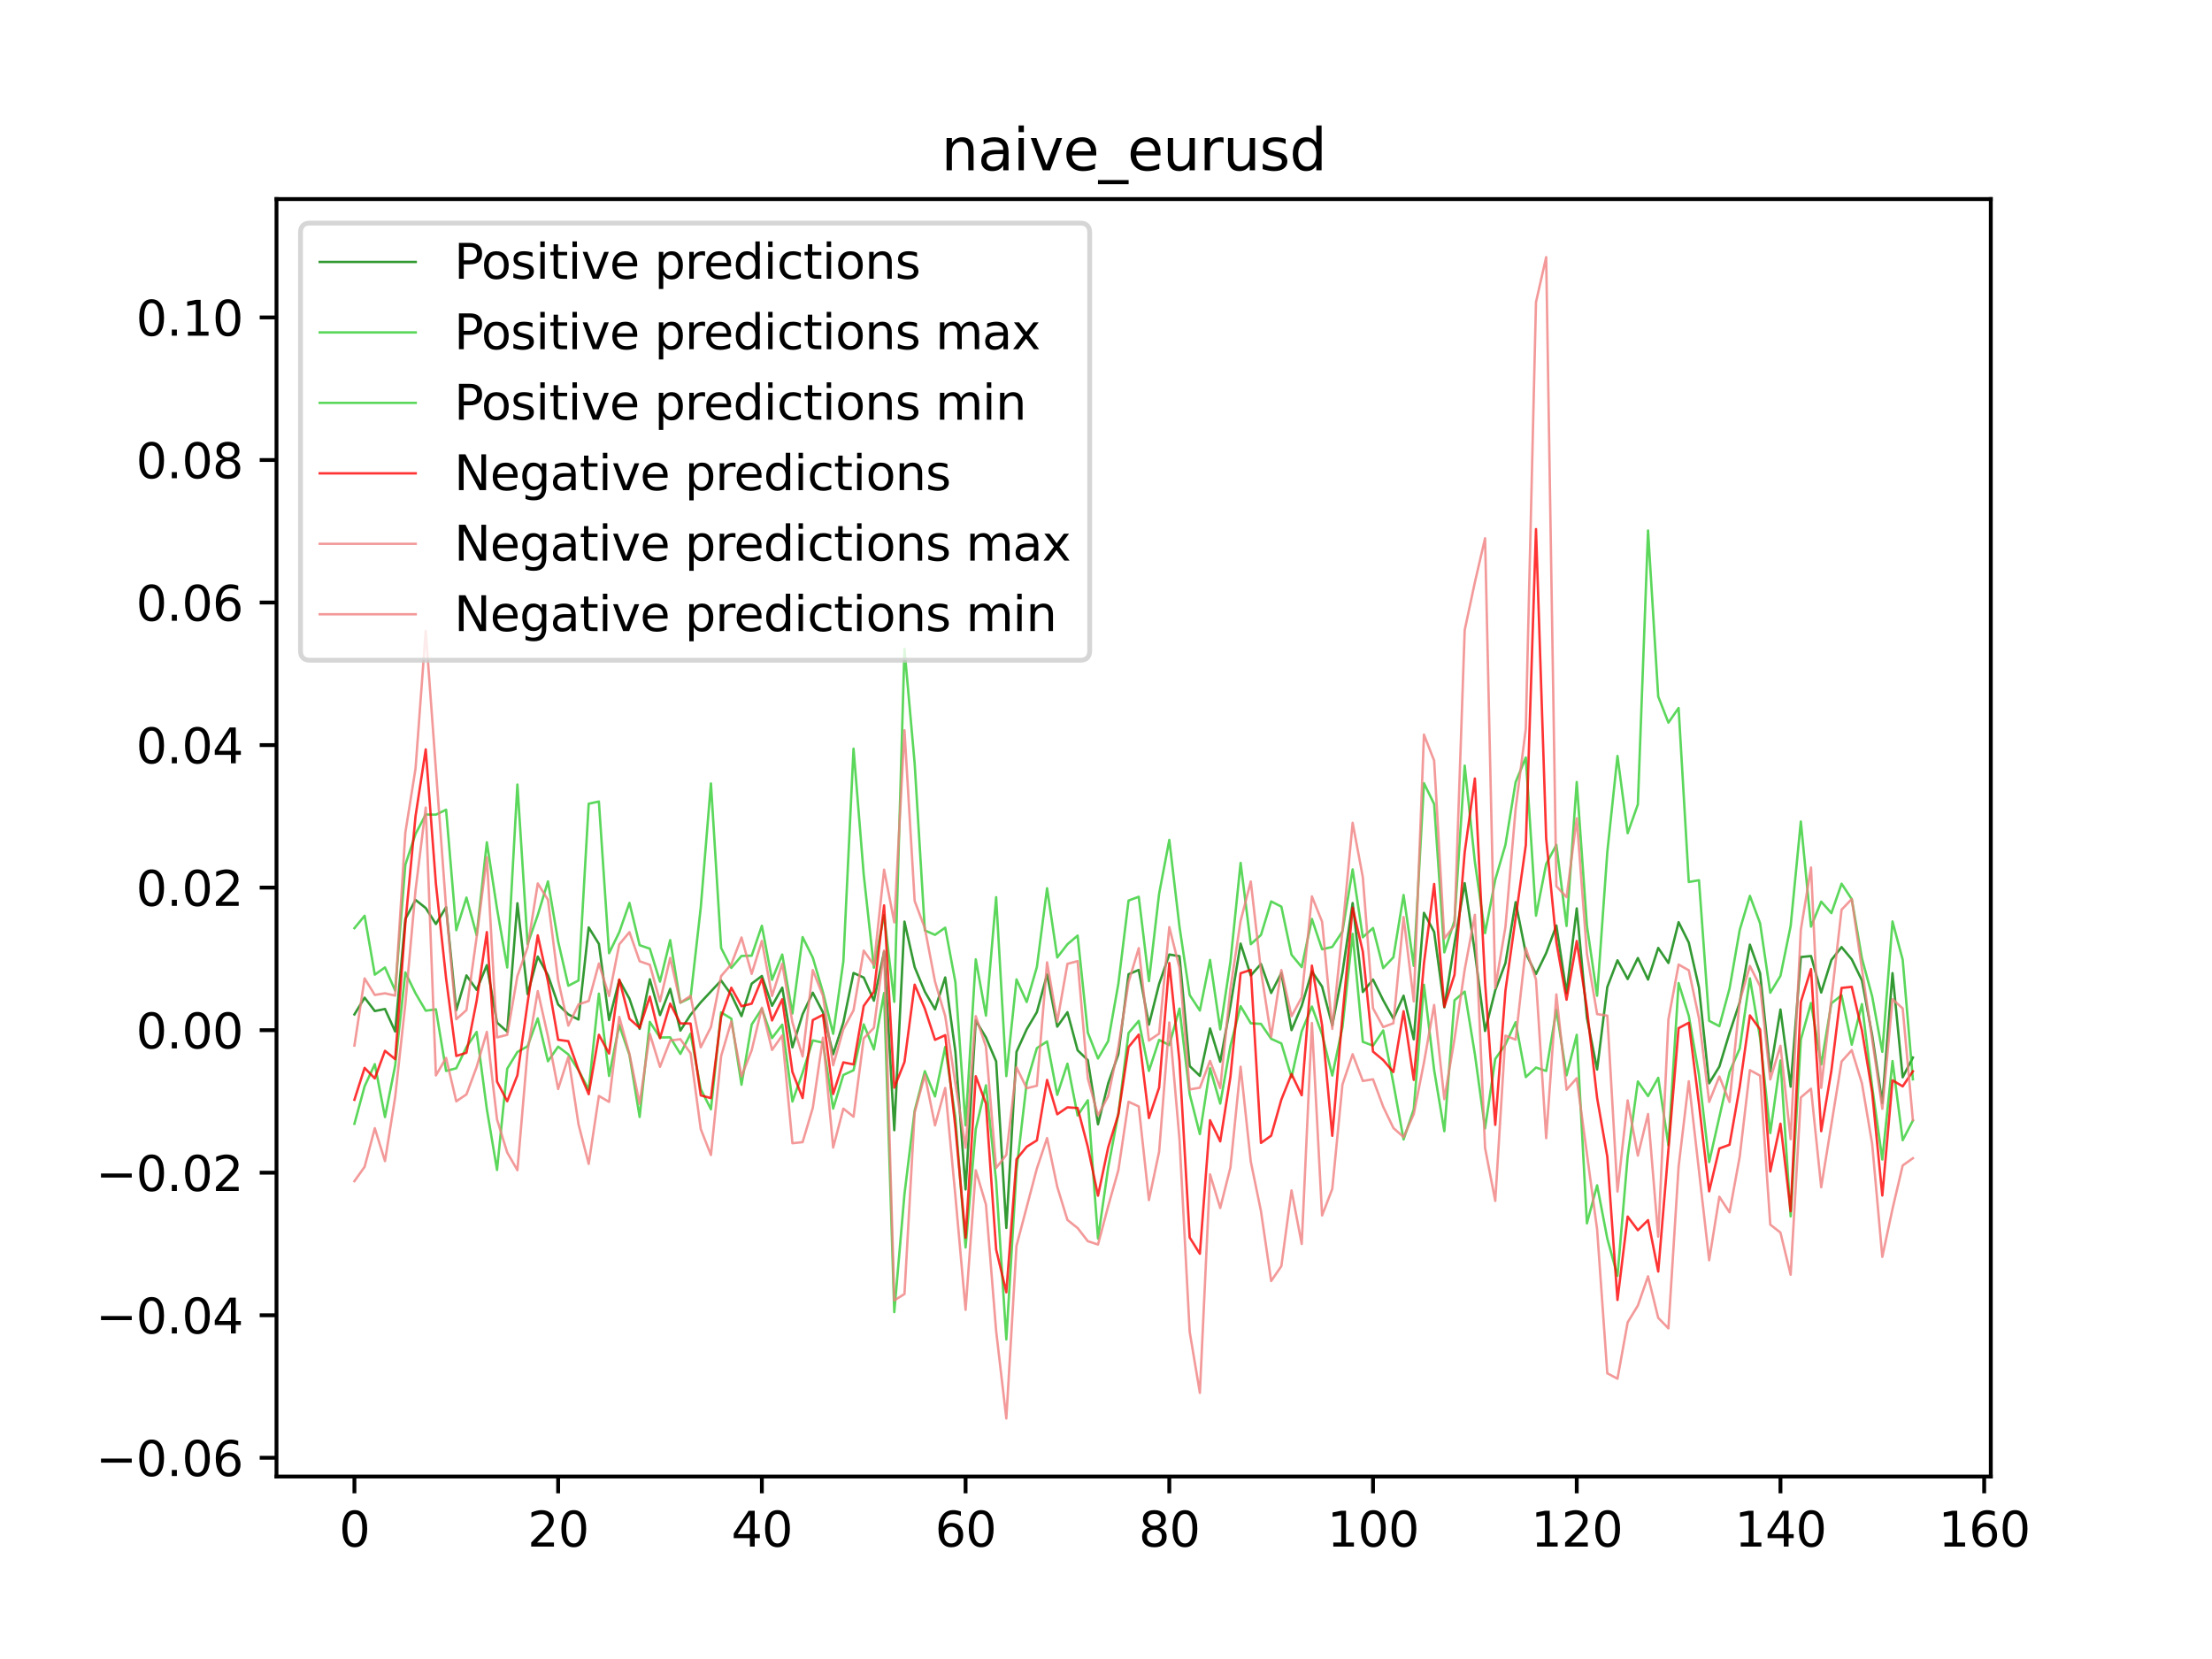 <?xml version="1.0" encoding="utf-8" standalone="no"?>
<!DOCTYPE svg PUBLIC "-//W3C//DTD SVG 1.1//EN"
  "http://www.w3.org/Graphics/SVG/1.1/DTD/svg11.dtd">
<svg xmlns:xlink="http://www.w3.org/1999/xlink" width="460.8pt" height="345.6pt" viewBox="0 0 460.8 345.6" xmlns="http://www.w3.org/2000/svg" version="1.1">
 <defs>
  <style type="text/css">*{stroke-linejoin: round; stroke-linecap: butt}</style>
 </defs>
 <g id="figure_1">
  <g id="patch_1">
   <path d="M 0 345.6 
L 460.8 345.6 
L 460.8 0 
L 0 0 
z
" style="fill: #ffffff"/>
  </g>
  <g id="axes_1">
   <g id="patch_2">
    <path d="M 57.6 307.584 
L 414.72 307.584 
L 414.72 41.472 
L 57.6 41.472 
z
" style="fill: #ffffff"/>
   </g>
   <g id="matplotlib.axis_1">
    <g id="xtick_1">
     <g id="line2d_1">
      <defs>
       <path id="ma8e40055c5" d="M 0 0 
L 0 3.5 
" style="stroke: #000000; stroke-width: 0.8"/>
      </defs>
      <g>
       <use xlink:href="#ma8e40055c5" x="73.833" y="307.584" style="stroke: #000000; stroke-width: 0.8"/>
      </g>
     </g>
     <g id="text_1">
      <!-- 0 -->
      <g transform="translate(70.651 322.182) scale(0.1 -0.1)">
       <defs>
        <path id="DejaVuSans-30" d="M 2034 4250 
Q 1547 4250 1301 3770 
Q 1056 3291 1056 2328 
Q 1056 1369 1301 889 
Q 1547 409 2034 409 
Q 2525 409 2770 889 
Q 3016 1369 3016 2328 
Q 3016 3291 2770 3770 
Q 2525 4250 2034 4250 
z
M 2034 4750 
Q 2819 4750 3233 4129 
Q 3647 3509 3647 2328 
Q 3647 1150 3233 529 
Q 2819 -91 2034 -91 
Q 1250 -91 836 529 
Q 422 1150 422 2328 
Q 422 3509 836 4129 
Q 1250 4750 2034 4750 
z
" transform="scale(0.016)"/>
       </defs>
       <use xlink:href="#DejaVuSans-30"/>
      </g>
     </g>
    </g>
    <g id="xtick_2">
     <g id="line2d_2">
      <g>
       <use xlink:href="#ma8e40055c5" x="116.271" y="307.584" style="stroke: #000000; stroke-width: 0.8"/>
      </g>
     </g>
     <g id="text_2">
      <!-- 20 -->
      <g transform="translate(109.909 322.182) scale(0.1 -0.1)">
       <defs>
        <path id="DejaVuSans-32" d="M 1228 531 
L 3431 531 
L 3431 0 
L 469 0 
L 469 531 
Q 828 903 1448 1529 
Q 2069 2156 2228 2338 
Q 2531 2678 2651 2914 
Q 2772 3150 2772 3378 
Q 2772 3750 2511 3984 
Q 2250 4219 1831 4219 
Q 1534 4219 1204 4116 
Q 875 4013 500 3803 
L 500 4441 
Q 881 4594 1212 4672 
Q 1544 4750 1819 4750 
Q 2544 4750 2975 4387 
Q 3406 4025 3406 3419 
Q 3406 3131 3298 2873 
Q 3191 2616 2906 2266 
Q 2828 2175 2409 1742 
Q 1991 1309 1228 531 
z
" transform="scale(0.016)"/>
       </defs>
       <use xlink:href="#DejaVuSans-32"/>
       <use xlink:href="#DejaVuSans-30" x="63.623"/>
      </g>
     </g>
    </g>
    <g id="xtick_3">
     <g id="line2d_3">
      <g>
       <use xlink:href="#ma8e40055c5" x="158.71" y="307.584" style="stroke: #000000; stroke-width: 0.8"/>
      </g>
     </g>
     <g id="text_3">
      <!-- 40 -->
      <g transform="translate(152.347 322.182) scale(0.1 -0.1)">
       <defs>
        <path id="DejaVuSans-34" d="M 2419 4116 
L 825 1625 
L 2419 1625 
L 2419 4116 
z
M 2253 4666 
L 3047 4666 
L 3047 1625 
L 3713 1625 
L 3713 1100 
L 3047 1100 
L 3047 0 
L 2419 0 
L 2419 1100 
L 313 1100 
L 313 1709 
L 2253 4666 
z
" transform="scale(0.016)"/>
       </defs>
       <use xlink:href="#DejaVuSans-34"/>
       <use xlink:href="#DejaVuSans-30" x="63.623"/>
      </g>
     </g>
    </g>
    <g id="xtick_4">
     <g id="line2d_4">
      <g>
       <use xlink:href="#ma8e40055c5" x="201.148" y="307.584" style="stroke: #000000; stroke-width: 0.8"/>
      </g>
     </g>
     <g id="text_4">
      <!-- 60 -->
      <g transform="translate(194.786 322.182) scale(0.1 -0.1)">
       <defs>
        <path id="DejaVuSans-36" d="M 2113 2584 
Q 1688 2584 1439 2293 
Q 1191 2003 1191 1497 
Q 1191 994 1439 701 
Q 1688 409 2113 409 
Q 2538 409 2786 701 
Q 3034 994 3034 1497 
Q 3034 2003 2786 2293 
Q 2538 2584 2113 2584 
z
M 3366 4563 
L 3366 3988 
Q 3128 4100 2886 4159 
Q 2644 4219 2406 4219 
Q 1781 4219 1451 3797 
Q 1122 3375 1075 2522 
Q 1259 2794 1537 2939 
Q 1816 3084 2150 3084 
Q 2853 3084 3261 2657 
Q 3669 2231 3669 1497 
Q 3669 778 3244 343 
Q 2819 -91 2113 -91 
Q 1303 -91 875 529 
Q 447 1150 447 2328 
Q 447 3434 972 4092 
Q 1497 4750 2381 4750 
Q 2619 4750 2861 4703 
Q 3103 4656 3366 4563 
z
" transform="scale(0.016)"/>
       </defs>
       <use xlink:href="#DejaVuSans-36"/>
       <use xlink:href="#DejaVuSans-30" x="63.623"/>
      </g>
     </g>
    </g>
    <g id="xtick_5">
     <g id="line2d_5">
      <g>
       <use xlink:href="#ma8e40055c5" x="243.587" y="307.584" style="stroke: #000000; stroke-width: 0.8"/>
      </g>
     </g>
     <g id="text_5">
      <!-- 80 -->
      <g transform="translate(237.224 322.182) scale(0.1 -0.1)">
       <defs>
        <path id="DejaVuSans-38" d="M 2034 2216 
Q 1584 2216 1326 1975 
Q 1069 1734 1069 1313 
Q 1069 891 1326 650 
Q 1584 409 2034 409 
Q 2484 409 2743 651 
Q 3003 894 3003 1313 
Q 3003 1734 2745 1975 
Q 2488 2216 2034 2216 
z
M 1403 2484 
Q 997 2584 770 2862 
Q 544 3141 544 3541 
Q 544 4100 942 4425 
Q 1341 4750 2034 4750 
Q 2731 4750 3128 4425 
Q 3525 4100 3525 3541 
Q 3525 3141 3298 2862 
Q 3072 2584 2669 2484 
Q 3125 2378 3379 2068 
Q 3634 1759 3634 1313 
Q 3634 634 3220 271 
Q 2806 -91 2034 -91 
Q 1263 -91 848 271 
Q 434 634 434 1313 
Q 434 1759 690 2068 
Q 947 2378 1403 2484 
z
M 1172 3481 
Q 1172 3119 1398 2916 
Q 1625 2713 2034 2713 
Q 2441 2713 2670 2916 
Q 2900 3119 2900 3481 
Q 2900 3844 2670 4047 
Q 2441 4250 2034 4250 
Q 1625 4250 1398 4047 
Q 1172 3844 1172 3481 
z
" transform="scale(0.016)"/>
       </defs>
       <use xlink:href="#DejaVuSans-38"/>
       <use xlink:href="#DejaVuSans-30" x="63.623"/>
      </g>
     </g>
    </g>
    <g id="xtick_6">
     <g id="line2d_6">
      <g>
       <use xlink:href="#ma8e40055c5" x="286.025" y="307.584" style="stroke: #000000; stroke-width: 0.8"/>
      </g>
     </g>
     <g id="text_6">
      <!-- 100 -->
      <g transform="translate(276.481 322.182) scale(0.1 -0.1)">
       <defs>
        <path id="DejaVuSans-31" d="M 794 531 
L 1825 531 
L 1825 4091 
L 703 3866 
L 703 4441 
L 1819 4666 
L 2450 4666 
L 2450 531 
L 3481 531 
L 3481 0 
L 794 0 
L 794 531 
z
" transform="scale(0.016)"/>
       </defs>
       <use xlink:href="#DejaVuSans-31"/>
       <use xlink:href="#DejaVuSans-30" x="63.623"/>
       <use xlink:href="#DejaVuSans-30" x="127.246"/>
      </g>
     </g>
    </g>
    <g id="xtick_7">
     <g id="line2d_7">
      <g>
       <use xlink:href="#ma8e40055c5" x="328.464" y="307.584" style="stroke: #000000; stroke-width: 0.8"/>
      </g>
     </g>
     <g id="text_7">
      <!-- 120 -->
      <g transform="translate(318.92 322.182) scale(0.1 -0.1)">
       <use xlink:href="#DejaVuSans-31"/>
       <use xlink:href="#DejaVuSans-32" x="63.623"/>
       <use xlink:href="#DejaVuSans-30" x="127.246"/>
      </g>
     </g>
    </g>
    <g id="xtick_8">
     <g id="line2d_8">
      <g>
       <use xlink:href="#ma8e40055c5" x="370.902" y="307.584" style="stroke: #000000; stroke-width: 0.8"/>
      </g>
     </g>
     <g id="text_8">
      <!-- 140 -->
      <g transform="translate(361.358 322.182) scale(0.1 -0.1)">
       <use xlink:href="#DejaVuSans-31"/>
       <use xlink:href="#DejaVuSans-34" x="63.623"/>
       <use xlink:href="#DejaVuSans-30" x="127.246"/>
      </g>
     </g>
    </g>
    <g id="xtick_9">
     <g id="line2d_9">
      <g>
       <use xlink:href="#ma8e40055c5" x="413.341" y="307.584" style="stroke: #000000; stroke-width: 0.8"/>
      </g>
     </g>
     <g id="text_9">
      <!-- 160 -->
      <g transform="translate(403.797 322.182) scale(0.1 -0.1)">
       <use xlink:href="#DejaVuSans-31"/>
       <use xlink:href="#DejaVuSans-36" x="63.623"/>
       <use xlink:href="#DejaVuSans-30" x="127.246"/>
      </g>
     </g>
    </g>
   </g>
   <g id="matplotlib.axis_2">
    <g id="ytick_1">
     <g id="line2d_10">
      <defs>
       <path id="m8a644a2606" d="M 0 0 
L -3.5 0 
" style="stroke: #000000; stroke-width: 0.8"/>
      </defs>
      <g>
       <use xlink:href="#m8a644a2606" x="57.6" y="303.682" style="stroke: #000000; stroke-width: 0.8"/>
      </g>
     </g>
     <g id="text_10">
      <!-- −0.06 -->
      <g transform="translate(19.955 307.482) scale(0.1 -0.1)">
       <defs>
        <path id="DejaVuSans-2212" d="M 678 2272 
L 4684 2272 
L 4684 1741 
L 678 1741 
L 678 2272 
z
" transform="scale(0.016)"/>
        <path id="DejaVuSans-2e" d="M 684 794 
L 1344 794 
L 1344 0 
L 684 0 
L 684 794 
z
" transform="scale(0.016)"/>
       </defs>
       <use xlink:href="#DejaVuSans-2212"/>
       <use xlink:href="#DejaVuSans-30" x="83.789"/>
       <use xlink:href="#DejaVuSans-2e" x="147.412"/>
       <use xlink:href="#DejaVuSans-30" x="179.199"/>
       <use xlink:href="#DejaVuSans-36" x="242.822"/>
      </g>
     </g>
    </g>
    <g id="ytick_2">
     <g id="line2d_11">
      <g>
       <use xlink:href="#m8a644a2606" x="57.6" y="273.988" style="stroke: #000000; stroke-width: 0.8"/>
      </g>
     </g>
     <g id="text_11">
      <!-- −0.04 -->
      <g transform="translate(19.955 277.787) scale(0.1 -0.1)">
       <use xlink:href="#DejaVuSans-2212"/>
       <use xlink:href="#DejaVuSans-30" x="83.789"/>
       <use xlink:href="#DejaVuSans-2e" x="147.412"/>
       <use xlink:href="#DejaVuSans-30" x="179.199"/>
       <use xlink:href="#DejaVuSans-34" x="242.822"/>
      </g>
     </g>
    </g>
    <g id="ytick_3">
     <g id="line2d_12">
      <g>
       <use xlink:href="#m8a644a2606" x="57.6" y="244.294" style="stroke: #000000; stroke-width: 0.8"/>
      </g>
     </g>
     <g id="text_12">
      <!-- −0.02 -->
      <g transform="translate(19.955 248.093) scale(0.1 -0.1)">
       <use xlink:href="#DejaVuSans-2212"/>
       <use xlink:href="#DejaVuSans-30" x="83.789"/>
       <use xlink:href="#DejaVuSans-2e" x="147.412"/>
       <use xlink:href="#DejaVuSans-30" x="179.199"/>
       <use xlink:href="#DejaVuSans-32" x="242.822"/>
      </g>
     </g>
    </g>
    <g id="ytick_4">
     <g id="line2d_13">
      <g>
       <use xlink:href="#m8a644a2606" x="57.6" y="214.6" style="stroke: #000000; stroke-width: 0.8"/>
      </g>
     </g>
     <g id="text_13">
      <!-- 0.00 -->
      <g transform="translate(28.334 218.399) scale(0.1 -0.1)">
       <use xlink:href="#DejaVuSans-30"/>
       <use xlink:href="#DejaVuSans-2e" x="63.623"/>
       <use xlink:href="#DejaVuSans-30" x="95.41"/>
       <use xlink:href="#DejaVuSans-30" x="159.033"/>
      </g>
     </g>
    </g>
    <g id="ytick_5">
     <g id="line2d_14">
      <g>
       <use xlink:href="#m8a644a2606" x="57.6" y="184.905" style="stroke: #000000; stroke-width: 0.8"/>
      </g>
     </g>
     <g id="text_14">
      <!-- 0.02 -->
      <g transform="translate(28.334 188.705) scale(0.1 -0.1)">
       <use xlink:href="#DejaVuSans-30"/>
       <use xlink:href="#DejaVuSans-2e" x="63.623"/>
       <use xlink:href="#DejaVuSans-30" x="95.41"/>
       <use xlink:href="#DejaVuSans-32" x="159.033"/>
      </g>
     </g>
    </g>
    <g id="ytick_6">
     <g id="line2d_15">
      <g>
       <use xlink:href="#m8a644a2606" x="57.6" y="155.211" style="stroke: #000000; stroke-width: 0.8"/>
      </g>
     </g>
     <g id="text_15">
      <!-- 0.04 -->
      <g transform="translate(28.334 159.01) scale(0.1 -0.1)">
       <use xlink:href="#DejaVuSans-30"/>
       <use xlink:href="#DejaVuSans-2e" x="63.623"/>
       <use xlink:href="#DejaVuSans-30" x="95.41"/>
       <use xlink:href="#DejaVuSans-34" x="159.033"/>
      </g>
     </g>
    </g>
    <g id="ytick_7">
     <g id="line2d_16">
      <g>
       <use xlink:href="#m8a644a2606" x="57.6" y="125.517" style="stroke: #000000; stroke-width: 0.8"/>
      </g>
     </g>
     <g id="text_16">
      <!-- 0.06 -->
      <g transform="translate(28.334 129.316) scale(0.1 -0.1)">
       <use xlink:href="#DejaVuSans-30"/>
       <use xlink:href="#DejaVuSans-2e" x="63.623"/>
       <use xlink:href="#DejaVuSans-30" x="95.41"/>
       <use xlink:href="#DejaVuSans-36" x="159.033"/>
      </g>
     </g>
    </g>
    <g id="ytick_8">
     <g id="line2d_17">
      <g>
       <use xlink:href="#m8a644a2606" x="57.6" y="95.823" style="stroke: #000000; stroke-width: 0.8"/>
      </g>
     </g>
     <g id="text_17">
      <!-- 0.08 -->
      <g transform="translate(28.334 99.622) scale(0.1 -0.1)">
       <use xlink:href="#DejaVuSans-30"/>
       <use xlink:href="#DejaVuSans-2e" x="63.623"/>
       <use xlink:href="#DejaVuSans-30" x="95.41"/>
       <use xlink:href="#DejaVuSans-38" x="159.033"/>
      </g>
     </g>
    </g>
    <g id="ytick_9">
     <g id="line2d_18">
      <g>
       <use xlink:href="#m8a644a2606" x="57.6" y="66.128" style="stroke: #000000; stroke-width: 0.8"/>
      </g>
     </g>
     <g id="text_18">
      <!-- 0.10 -->
      <g transform="translate(28.334 69.928) scale(0.1 -0.1)">
       <use xlink:href="#DejaVuSans-30"/>
       <use xlink:href="#DejaVuSans-2e" x="63.623"/>
       <use xlink:href="#DejaVuSans-31" x="95.41"/>
       <use xlink:href="#DejaVuSans-30" x="159.033"/>
      </g>
     </g>
    </g>
   </g>
   <g id="line2d_19">
    <path d="M 73.833 211.322 
L 75.955 207.833 
L 78.077 210.62 
L 80.199 210.191 
L 82.32 214.877 
L 84.442 191.443 
L 86.564 187.47 
L 88.686 189.158 
L 90.808 192.493 
L 92.93 188.991 
L 95.052 210.439 
L 97.174 203.2 
L 99.296 206.195 
L 101.418 201.064 
L 103.54 213.024 
L 105.662 214.914 
L 107.784 188.163 
L 109.905 207.088 
L 112.027 199.273 
L 114.149 203.165 
L 116.271 209.254 
L 118.393 211.315 
L 120.515 212.386 
L 122.637 193.204 
L 124.759 196.634 
L 126.881 212.505 
L 129.003 204.186 
L 131.125 208.05 
L 133.247 214.337 
L 135.369 204.004 
L 137.49 211.457 
L 139.612 205.995 
L 141.734 214.7 
L 143.856 211.397 
L 145.978 208.805 
L 150.222 204.263 
L 152.344 207.222 
L 154.466 211.669 
L 156.588 204.914 
L 158.71 203.312 
L 160.832 209.525 
L 162.954 205.748 
L 165.076 218.189 
L 167.197 211.292 
L 169.319 206.801 
L 171.441 210.886 
L 173.563 219.617 
L 175.685 213.01 
L 177.807 202.688 
L 179.929 203.641 
L 182.051 208.459 
L 184.173 198.253 
L 186.295 235.442 
L 188.417 191.994 
L 190.539 201.473 
L 192.661 206.574 
L 194.782 210.261 
L 196.904 203.627 
L 199.026 219.078 
L 201.148 247.779 
L 203.27 212.584 
L 205.392 216.132 
L 207.514 221.112 
L 209.636 255.806 
L 211.758 219.119 
L 213.88 214.424 
L 216.002 210.837 
L 218.124 202.981 
L 220.246 213.872 
L 222.367 210.867 
L 224.489 218.792 
L 226.611 220.85 
L 228.733 234.209 
L 230.855 225.688 
L 232.977 219.62 
L 235.099 202.957 
L 237.221 202.054 
L 239.343 213.447 
L 241.465 204.981 
L 243.587 198.842 
L 245.709 199.188 
L 247.831 222.084 
L 249.953 224.125 
L 252.074 214.252 
L 254.196 221.175 
L 256.318 209.555 
L 258.44 196.572 
L 260.562 203.207 
L 262.684 200.818 
L 264.806 206.853 
L 266.928 202.719 
L 269.05 214.595 
L 271.172 209.536 
L 273.294 202.382 
L 275.416 205.532 
L 277.538 213.613 
L 279.659 202.611 
L 281.781 188.13 
L 283.903 206.646 
L 286.025 204.055 
L 288.147 208.367 
L 290.269 212.203 
L 292.391 207.423 
L 294.513 216.501 
L 296.635 190.161 
L 298.757 194.136 
L 300.879 209.852 
L 303.001 196.547 
L 305.123 183.985 
L 307.244 198.373 
L 309.366 214.771 
L 311.488 206.298 
L 313.61 200.624 
L 315.732 187.94 
L 317.854 198.584 
L 319.976 202.915 
L 322.098 198.538 
L 324.22 192.814 
L 326.342 206.867 
L 328.464 189.239 
L 330.586 212.013 
L 332.708 222.796 
L 334.83 205.626 
L 336.951 200.053 
L 339.073 203.95 
L 341.195 199.574 
L 343.317 204.064 
L 345.439 197.475 
L 347.561 200.604 
L 349.683 192.111 
L 351.805 196.36 
L 353.927 205.736 
L 356.049 225.669 
L 358.171 222.2 
L 360.293 215.185 
L 362.415 208.811 
L 364.536 196.789 
L 366.658 202.734 
L 368.78 223.202 
L 370.902 210.302 
L 373.024 226.366 
L 375.146 199.372 
L 377.268 199.162 
L 379.39 206.761 
L 381.512 199.99 
L 383.634 197.294 
L 385.756 199.856 
L 387.878 204.243 
L 390 215.613 
L 392.121 229.764 
L 394.243 202.728 
L 396.365 224.414 
L 398.487 220.312 
L 398.487 220.312 
" clip-path="url(#p8e4fa6b609)" style="fill: none; stroke: #008000; stroke-opacity: 0.8; stroke-width: 0.5; stroke-linecap: square"/>
   </g>
   <g id="line2d_20">
    <path d="M 73.833 193.358 
L 75.955 190.768 
L 78.077 203.034 
L 80.199 201.533 
L 82.32 206.346 
L 84.442 180.137 
L 86.564 173.716 
L 88.686 169.678 
L 90.808 169.708 
L 92.93 168.677 
L 95.052 193.769 
L 97.174 186.981 
L 99.296 194.818 
L 101.418 175.464 
L 103.54 189.308 
L 105.662 201.543 
L 107.784 163.431 
L 109.905 196.665 
L 112.027 190.614 
L 114.149 183.603 
L 116.271 196.11 
L 118.393 205.348 
L 120.515 204.26 
L 122.637 167.428 
L 124.759 166.976 
L 126.881 198.568 
L 129.003 194.198 
L 131.125 188.095 
L 133.247 196.896 
L 135.369 197.628 
L 137.49 204.487 
L 139.612 195.84 
L 141.734 208.882 
L 143.856 207.845 
L 145.978 189.093 
L 148.1 163.211 
L 150.222 197.471 
L 152.344 201.636 
L 154.466 199.142 
L 156.588 199.089 
L 158.71 192.854 
L 160.832 204.101 
L 162.954 198.846 
L 165.076 211.125 
L 167.197 195.216 
L 169.319 199.49 
L 171.441 206.713 
L 173.563 215.359 
L 175.685 200.287 
L 177.807 155.964 
L 179.929 182.195 
L 182.051 201.58 
L 184.173 190.639 
L 186.295 208.691 
L 188.417 135.18 
L 190.539 159.039 
L 192.661 193.822 
L 194.782 194.743 
L 196.904 193.25 
L 199.026 204.613 
L 201.148 234.43 
L 203.27 199.856 
L 205.392 211.569 
L 207.514 186.908 
L 209.636 224.174 
L 211.758 204.029 
L 213.88 208.738 
L 216.002 201.449 
L 218.124 185.04 
L 220.246 199.459 
L 222.367 196.704 
L 224.489 194.902 
L 226.611 215.107 
L 228.733 220.504 
L 230.855 216.875 
L 232.977 204.924 
L 235.099 187.597 
L 237.221 186.813 
L 239.343 204.38 
L 241.465 186.176 
L 243.587 174.97 
L 245.709 193.056 
L 247.831 207.281 
L 249.953 210.517 
L 252.074 199.974 
L 254.196 214.437 
L 256.318 200.416 
L 258.44 179.759 
L 260.562 196.698 
L 262.684 194.771 
L 264.806 187.782 
L 266.928 188.867 
L 269.05 198.895 
L 271.172 201.47 
L 273.294 191.448 
L 275.416 197.758 
L 277.538 197.263 
L 279.659 194.028 
L 281.781 181.11 
L 283.903 195.251 
L 286.025 193.323 
L 288.147 201.675 
L 290.269 199.423 
L 292.391 186.444 
L 294.513 201.208 
L 296.635 163.156 
L 298.757 167.503 
L 300.879 198.391 
L 303.001 191.785 
L 305.123 159.49 
L 307.244 179.563 
L 309.366 194.392 
L 311.488 183.259 
L 313.61 175.984 
L 315.732 162.928 
L 317.854 157.803 
L 319.976 190.745 
L 322.098 179.986 
L 324.22 176.004 
L 326.342 192.892 
L 328.464 162.91 
L 330.586 192.838 
L 332.708 207.428 
L 334.83 177.519 
L 336.951 157.48 
L 339.073 173.577 
L 341.195 167.581 
L 343.317 110.516 
L 345.439 145.102 
L 347.561 150.539 
L 349.683 147.487 
L 351.805 183.736 
L 353.927 183.371 
L 356.049 212.657 
L 358.171 213.771 
L 360.293 205.934 
L 362.415 193.726 
L 364.536 186.63 
L 366.658 192.343 
L 368.78 206.807 
L 370.902 203.29 
L 373.024 192.915 
L 375.146 171.135 
L 377.268 193.036 
L 379.39 187.826 
L 381.512 190.221 
L 383.634 184.092 
L 385.756 187.321 
L 387.878 199.662 
L 390 207.528 
L 392.121 219.12 
L 394.243 191.954 
L 396.365 199.928 
L 398.487 224.843 
L 398.487 224.843 
" clip-path="url(#p8e4fa6b609)" style="fill: none; stroke: #32cd32; stroke-opacity: 0.8; stroke-width: 0.5; stroke-linecap: square"/>
   </g>
   <g id="line2d_21">
    <path d="M 73.833 234.106 
L 75.955 226.302 
L 78.077 221.682 
L 80.199 232.704 
L 82.32 221.968 
L 84.442 202.577 
L 86.564 206.932 
L 88.686 210.546 
L 90.808 210.264 
L 92.93 223.092 
L 95.052 222.536 
L 97.174 218.131 
L 99.296 214.977 
L 101.418 231.055 
L 103.54 243.723 
L 105.662 222.641 
L 107.784 219.15 
L 109.905 217.958 
L 112.027 212.157 
L 114.149 221.077 
L 116.271 218.037 
L 118.393 219.649 
L 120.515 222.935 
L 122.637 227.01 
L 124.759 206.995 
L 126.881 224.145 
L 129.003 213.557 
L 131.125 219.757 
L 133.247 232.684 
L 135.369 212.881 
L 137.49 216.126 
L 139.612 216.097 
L 141.734 219.552 
L 143.856 215.324 
L 145.978 226.872 
L 148.1 231.078 
L 150.222 210.898 
L 152.344 212.199 
L 154.466 225.971 
L 156.588 213.436 
L 158.71 210.137 
L 160.832 216.252 
L 162.954 213.453 
L 165.076 229.467 
L 167.197 223.456 
L 169.319 216.736 
L 171.441 217.205 
L 173.563 230.942 
L 175.685 223.935 
L 177.807 222.956 
L 179.929 213.398 
L 182.051 218.611 
L 184.173 206.857 
L 186.295 273.337 
L 188.417 248.769 
L 190.539 231.379 
L 192.661 223.147 
L 194.782 228.408 
L 196.904 218.104 
L 199.026 232.85 
L 201.148 259.862 
L 203.27 235.218 
L 205.392 226.092 
L 207.514 246.026 
L 209.636 279.022 
L 211.758 243.757 
L 213.88 225.549 
L 216.002 218.346 
L 218.124 216.954 
L 220.246 228.079 
L 222.367 221.585 
L 224.489 232.383 
L 226.611 229.199 
L 228.733 258.003 
L 230.855 243.227 
L 232.977 231.973 
L 235.099 215.189 
L 237.221 212.67 
L 239.343 223.095 
L 241.465 216.635 
L 243.587 217.708 
L 245.709 210.105 
L 247.831 227.915 
L 249.953 236.256 
L 252.074 222.544 
L 254.196 229.901 
L 256.318 217.878 
L 258.44 209.605 
L 260.562 213.172 
L 262.684 213.294 
L 264.806 216.398 
L 266.928 217.369 
L 269.05 224.395 
L 271.172 214.85 
L 273.294 209.683 
L 275.416 215.488 
L 277.538 224.061 
L 279.659 213.964 
L 281.781 194.544 
L 283.903 217.033 
L 286.025 217.831 
L 288.147 214.664 
L 290.269 225.715 
L 292.391 237.368 
L 294.513 231.068 
L 296.635 205.145 
L 298.757 222.905 
L 300.879 235.645 
L 303.001 208.375 
L 305.123 206.574 
L 307.244 219.609 
L 309.366 235.071 
L 311.488 220.602 
L 313.61 217.585 
L 315.732 212.949 
L 317.854 224.374 
L 319.976 222.389 
L 322.098 223.098 
L 324.22 210.373 
L 326.342 224.007 
L 328.464 215.565 
L 330.586 254.843 
L 332.708 246.924 
L 334.83 258.021 
L 336.951 265.792 
L 339.073 240.919 
L 341.195 225.294 
L 343.317 228.333 
L 345.439 224.522 
L 347.561 238.54 
L 349.683 204.79 
L 351.805 211.61 
L 353.927 223.929 
L 356.049 242.081 
L 360.293 223.306 
L 362.415 218.438 
L 364.536 203.815 
L 366.658 216.232 
L 368.78 236.039 
L 370.902 220.918 
L 373.024 253.388 
L 375.146 216.568 
L 377.268 208.944 
L 379.39 221.751 
L 381.512 209.01 
L 383.634 207.336 
L 385.756 217.631 
L 387.878 209.167 
L 390 226.382 
L 392.121 241.546 
L 394.243 221.021 
L 396.365 237.533 
L 398.487 233.435 
L 398.487 233.435 
" clip-path="url(#p8e4fa6b609)" style="fill: none; stroke: #32cd32; stroke-opacity: 0.8; stroke-width: 0.5; stroke-linecap: square"/>
   </g>
   <g id="line2d_22">
    <path d="M 73.833 229.104 
L 75.955 222.463 
L 78.077 224.652 
L 80.199 218.901 
L 82.32 220.65 
L 84.442 192.345 
L 86.564 170.027 
L 88.686 156.115 
L 90.808 184.106 
L 92.93 203.814 
L 95.052 219.975 
L 97.174 219.306 
L 99.296 208.472 
L 101.418 194.174 
L 103.54 225.317 
L 105.662 229.408 
L 107.784 224.004 
L 109.905 208.923 
L 112.027 194.854 
L 114.149 204.443 
L 116.271 216.608 
L 118.393 216.896 
L 120.515 222.902 
L 122.637 227.948 
L 124.759 215.569 
L 126.881 219.464 
L 129.003 204.047 
L 131.125 212.241 
L 133.247 214.114 
L 135.369 207.615 
L 137.49 216.273 
L 139.612 209.077 
L 141.734 213.201 
L 143.856 213.216 
L 145.978 228.188 
L 148.1 228.754 
L 150.222 211.862 
L 152.344 205.764 
L 154.466 209.615 
L 156.588 209.081 
L 158.71 203.906 
L 160.832 212.579 
L 162.954 208.165 
L 165.076 223.306 
L 167.197 228.746 
L 169.319 212.498 
L 171.441 211.411 
L 173.563 227.901 
L 175.685 221.312 
L 177.807 221.735 
L 179.929 209.549 
L 182.051 206.593 
L 184.173 188.613 
L 186.295 226.573 
L 188.417 221.244 
L 190.539 205.125 
L 192.661 210.134 
L 194.782 216.613 
L 196.904 215.65 
L 199.026 234.872 
L 201.148 257.838 
L 203.27 224.203 
L 205.392 229.915 
L 207.514 260.289 
L 209.636 269.213 
L 211.758 241.491 
L 213.88 238.885 
L 216.002 237.564 
L 218.124 224.974 
L 220.246 232.124 
L 222.367 230.679 
L 224.489 230.821 
L 226.611 238.913 
L 228.733 249.078 
L 230.855 239.032 
L 232.977 232.139 
L 235.099 218.12 
L 237.221 215.533 
L 239.343 232.906 
L 241.465 226.574 
L 243.587 200.62 
L 245.709 221.091 
L 247.831 257.797 
L 249.953 261.172 
L 252.074 233.366 
L 254.196 237.771 
L 256.318 224.325 
L 258.44 202.746 
L 260.562 202.047 
L 262.684 238.093 
L 264.806 236.585 
L 266.928 229.071 
L 269.05 223.755 
L 271.172 228.165 
L 273.294 201.161 
L 275.416 213.58 
L 277.538 236.606 
L 279.659 211.597 
L 281.781 189.099 
L 283.903 198.261 
L 286.025 219.068 
L 288.147 220.83 
L 290.269 223.319 
L 292.391 210.658 
L 294.513 224.955 
L 296.635 200.685 
L 298.757 184.151 
L 300.879 209.72 
L 303.001 203.051 
L 305.123 177.541 
L 307.244 162.177 
L 309.366 204.595 
L 311.488 234.324 
L 313.61 206.394 
L 317.854 176.063 
L 319.976 110.223 
L 322.098 174.672 
L 324.22 196.267 
L 326.342 208.256 
L 328.464 196.036 
L 330.586 210.119 
L 332.708 228.72 
L 334.83 240.959 
L 336.951 270.803 
L 339.073 253.436 
L 341.195 256.28 
L 343.317 254.182 
L 345.439 264.884 
L 349.683 214.186 
L 351.805 213.056 
L 353.927 229.969 
L 356.049 248.17 
L 358.171 239.243 
L 360.293 238.476 
L 362.415 226.39 
L 364.536 211.528 
L 366.658 214.455 
L 368.78 244.04 
L 370.902 234.085 
L 373.024 252.318 
L 375.146 208.731 
L 377.268 201.868 
L 379.39 235.647 
L 381.512 223.031 
L 383.634 205.804 
L 385.756 205.58 
L 387.878 214.67 
L 390 227.505 
L 392.121 249.042 
L 394.243 225.052 
L 396.365 226.308 
L 398.487 223.176 
L 398.487 223.176 
" clip-path="url(#p8e4fa6b609)" style="fill: none; stroke: #ff0000; stroke-opacity: 0.8; stroke-width: 0.5; stroke-linecap: square"/>
   </g>
   <g id="line2d_23">
    <path d="M 73.833 217.814 
L 75.955 203.825 
L 78.077 207.264 
L 80.199 206.923 
L 82.32 207.403 
L 84.442 173.43 
L 86.564 160.114 
L 88.686 131.435 
L 92.93 189.11 
L 95.052 212.325 
L 97.174 210.417 
L 99.296 195.199 
L 101.418 178.592 
L 103.54 216.106 
L 105.662 215.578 
L 107.784 203.34 
L 109.905 197.365 
L 112.027 184.04 
L 114.149 187.432 
L 116.271 204.188 
L 118.393 213.649 
L 120.515 209.245 
L 122.637 208.524 
L 124.759 200.717 
L 126.881 207.48 
L 129.003 196.729 
L 131.125 194.184 
L 133.247 200.248 
L 135.369 200.982 
L 137.49 208.61 
L 139.612 199.548 
L 141.734 208.86 
L 143.856 207.462 
L 145.978 218.177 
L 148.1 213.976 
L 150.222 203.331 
L 152.344 200.869 
L 154.466 195.297 
L 156.588 202.871 
L 158.71 196.01 
L 160.832 207.491 
L 162.954 200.77 
L 165.076 212.973 
L 167.197 220.08 
L 169.319 202.076 
L 171.441 207.44 
L 173.563 221.918 
L 175.685 214.42 
L 177.807 210.457 
L 179.929 198.028 
L 182.051 201.022 
L 184.173 181.159 
L 186.295 192.145 
L 188.417 152.126 
L 190.539 187.682 
L 192.661 193.347 
L 194.782 204.493 
L 196.904 211.673 
L 199.026 225.753 
L 201.148 239.086 
L 203.27 211.692 
L 205.392 218.032 
L 207.514 243.305 
L 209.636 240.581 
L 211.758 222.35 
L 213.88 226.702 
L 216.002 226.176 
L 218.124 200.476 
L 220.246 212.821 
L 222.367 200.786 
L 224.489 200.222 
L 226.611 224.642 
L 228.733 232.355 
L 230.855 228.344 
L 232.977 218.192 
L 235.099 204.606 
L 237.221 197.511 
L 239.343 216.767 
L 241.465 215.33 
L 243.587 193.136 
L 245.709 201.621 
L 247.831 226.951 
L 249.953 226.591 
L 252.074 220.999 
L 254.196 226.664 
L 256.318 206.004 
L 258.44 191.844 
L 260.562 183.634 
L 262.684 202.222 
L 264.806 215.984 
L 266.928 202.083 
L 269.05 211.693 
L 271.172 207.762 
L 273.294 186.744 
L 275.416 192.017 
L 277.538 214.336 
L 279.659 193.819 
L 281.781 171.406 
L 283.903 182.756 
L 286.025 210.037 
L 288.147 213.958 
L 290.269 213.165 
L 292.391 191.037 
L 294.513 208.608 
L 296.635 153.039 
L 298.757 158.451 
L 300.879 195.507 
L 303.001 192.82 
L 305.123 131.267 
L 307.244 121.296 
L 309.366 112.139 
L 311.488 205.812 
L 313.61 193.115 
L 315.732 168.519 
L 317.854 151.822 
L 319.976 62.932 
L 322.098 53.568 
L 324.22 184.617 
L 326.342 186.897 
L 328.464 170.477 
L 330.586 198.679 
L 332.708 211.259 
L 334.83 211.579 
L 336.951 248.222 
L 339.073 229.231 
L 341.195 240.735 
L 343.317 232.077 
L 345.439 257.613 
L 347.561 212.364 
L 349.683 200.934 
L 351.805 202.129 
L 353.927 212.129 
L 356.049 229.551 
L 358.171 224.264 
L 360.293 229.562 
L 362.415 208.613 
L 364.536 201.228 
L 366.658 205.451 
L 368.78 224.861 
L 370.902 217.854 
L 373.024 237.313 
L 375.146 193.687 
L 377.268 180.717 
L 379.39 226.618 
L 383.634 189.507 
L 385.756 187.289 
L 392.121 230.978 
L 394.243 208.156 
L 396.365 210.075 
L 398.487 233.337 
L 398.487 233.337 
" clip-path="url(#p8e4fa6b609)" style="fill: none; stroke: #f08080; stroke-opacity: 0.8; stroke-width: 0.5; stroke-linecap: square"/>
   </g>
   <g id="line2d_24">
    <path d="M 73.833 246.055 
L 75.955 243.066 
L 78.077 235.03 
L 80.199 241.876 
L 82.32 228.551 
L 84.442 209.101 
L 86.564 185.462 
L 88.686 168.235 
L 90.808 224.032 
L 92.93 220.381 
L 95.052 229.427 
L 97.174 227.982 
L 99.296 222.263 
L 101.418 214.959 
L 103.54 233.189 
L 105.662 240.085 
L 107.784 243.775 
L 109.905 218.931 
L 112.027 206.464 
L 114.149 215.882 
L 116.271 226.866 
L 118.393 220.188 
L 120.515 234.22 
L 122.637 242.461 
L 124.759 228.308 
L 126.881 229.54 
L 129.003 211.845 
L 131.125 219.56 
L 133.247 229.952 
L 135.369 215.371 
L 137.49 222.236 
L 139.612 216.764 
L 141.734 216.483 
L 143.856 219.397 
L 145.978 235.202 
L 148.1 240.612 
L 150.222 220.015 
L 152.344 212.799 
L 154.466 224.231 
L 156.588 218.801 
L 158.71 209.927 
L 160.832 218.721 
L 162.954 215.706 
L 165.076 238.157 
L 167.197 237.928 
L 169.319 230.791 
L 171.441 216.173 
L 173.563 239.053 
L 175.685 230.951 
L 177.807 232.634 
L 179.929 216.316 
L 182.051 214.112 
L 184.173 198.022 
L 186.295 270.897 
L 188.417 269.566 
L 190.539 231.759 
L 192.661 223.925 
L 194.782 234.437 
L 196.904 226.651 
L 199.026 249.138 
L 201.148 272.858 
L 203.27 243.793 
L 205.392 250.939 
L 207.514 277.272 
L 209.636 295.488 
L 211.758 259.511 
L 216.002 243.419 
L 218.124 237.077 
L 220.246 247.241 
L 222.367 254.142 
L 224.489 255.823 
L 226.611 258.562 
L 228.733 259.26 
L 230.855 251.276 
L 232.977 243.762 
L 235.099 229.515 
L 237.221 230.497 
L 239.343 250.002 
L 241.465 239.934 
L 243.587 213.004 
L 245.709 237.308 
L 247.831 277.424 
L 249.953 290.161 
L 252.074 244.633 
L 254.196 251.646 
L 256.318 243.23 
L 258.44 222.221 
L 260.562 241.99 
L 262.684 252.304 
L 264.806 266.869 
L 266.928 263.764 
L 269.05 247.985 
L 271.172 259.147 
L 273.294 213.112 
L 275.416 253.203 
L 277.538 247.666 
L 279.659 225.918 
L 281.781 219.613 
L 283.903 225.186 
L 286.025 224.832 
L 288.147 230.557 
L 290.269 234.986 
L 292.391 236.875 
L 294.513 232.08 
L 296.635 221.36 
L 298.757 209.35 
L 300.879 228.974 
L 303.001 216.419 
L 305.123 202 
L 307.244 190.575 
L 309.366 239.129 
L 311.488 250.164 
L 313.61 215.744 
L 315.732 216.575 
L 317.854 197.512 
L 319.976 204.078 
L 322.098 237.094 
L 324.22 207.157 
L 326.342 227.007 
L 328.464 224.611 
L 332.708 256.104 
L 334.83 286.083 
L 336.951 287.211 
L 339.073 275.465 
L 341.195 271.977 
L 343.317 265.879 
L 345.439 274.536 
L 347.561 276.722 
L 349.683 243.035 
L 351.805 225.252 
L 356.049 262.53 
L 358.171 249.303 
L 360.293 252.546 
L 362.415 240.947 
L 364.536 222.932 
L 366.658 224.079 
L 368.78 255.104 
L 370.902 256.774 
L 373.024 265.548 
L 375.146 228.619 
L 377.268 226.801 
L 379.39 247.33 
L 383.634 221.131 
L 385.756 218.769 
L 387.878 225.679 
L 390 238.248 
L 392.121 261.826 
L 394.243 251.827 
L 396.365 242.79 
L 398.487 241.283 
L 398.487 241.283 
" clip-path="url(#p8e4fa6b609)" style="fill: none; stroke: #f08080; stroke-opacity: 0.8; stroke-width: 0.5; stroke-linecap: square"/>
   </g>
   <g id="patch_3">
    <path d="M 57.6 307.584 
L 57.6 41.472 
" style="fill: none; stroke: #000000; stroke-width: 0.8; stroke-linejoin: miter; stroke-linecap: square"/>
   </g>
   <g id="patch_4">
    <path d="M 414.72 307.584 
L 414.72 41.472 
" style="fill: none; stroke: #000000; stroke-width: 0.8; stroke-linejoin: miter; stroke-linecap: square"/>
   </g>
   <g id="patch_5">
    <path d="M 57.6 307.584 
L 414.72 307.584 
" style="fill: none; stroke: #000000; stroke-width: 0.8; stroke-linejoin: miter; stroke-linecap: square"/>
   </g>
   <g id="patch_6">
    <path d="M 57.6 41.472 
L 414.72 41.472 
" style="fill: none; stroke: #000000; stroke-width: 0.8; stroke-linejoin: miter; stroke-linecap: square"/>
   </g>
   <g id="text_19">
    <!-- naive_eurusd -->
    <g transform="translate(196.072 35.472) scale(0.12 -0.12)">
     <defs>
      <path id="DejaVuSans-6e" d="M 3513 2113 
L 3513 0 
L 2938 0 
L 2938 2094 
Q 2938 2591 2744 2837 
Q 2550 3084 2163 3084 
Q 1697 3084 1428 2787 
Q 1159 2491 1159 1978 
L 1159 0 
L 581 0 
L 581 3500 
L 1159 3500 
L 1159 2956 
Q 1366 3272 1645 3428 
Q 1925 3584 2291 3584 
Q 2894 3584 3203 3211 
Q 3513 2838 3513 2113 
z
" transform="scale(0.016)"/>
      <path id="DejaVuSans-61" d="M 2194 1759 
Q 1497 1759 1228 1600 
Q 959 1441 959 1056 
Q 959 750 1161 570 
Q 1363 391 1709 391 
Q 2188 391 2477 730 
Q 2766 1069 2766 1631 
L 2766 1759 
L 2194 1759 
z
M 3341 1997 
L 3341 0 
L 2766 0 
L 2766 531 
Q 2569 213 2275 61 
Q 1981 -91 1556 -91 
Q 1019 -91 701 211 
Q 384 513 384 1019 
Q 384 1609 779 1909 
Q 1175 2209 1959 2209 
L 2766 2209 
L 2766 2266 
Q 2766 2663 2505 2880 
Q 2244 3097 1772 3097 
Q 1472 3097 1187 3025 
Q 903 2953 641 2809 
L 641 3341 
Q 956 3463 1253 3523 
Q 1550 3584 1831 3584 
Q 2591 3584 2966 3190 
Q 3341 2797 3341 1997 
z
" transform="scale(0.016)"/>
      <path id="DejaVuSans-69" d="M 603 3500 
L 1178 3500 
L 1178 0 
L 603 0 
L 603 3500 
z
M 603 4863 
L 1178 4863 
L 1178 4134 
L 603 4134 
L 603 4863 
z
" transform="scale(0.016)"/>
      <path id="DejaVuSans-76" d="M 191 3500 
L 800 3500 
L 1894 563 
L 2988 3500 
L 3597 3500 
L 2284 0 
L 1503 0 
L 191 3500 
z
" transform="scale(0.016)"/>
      <path id="DejaVuSans-65" d="M 3597 1894 
L 3597 1613 
L 953 1613 
Q 991 1019 1311 708 
Q 1631 397 2203 397 
Q 2534 397 2845 478 
Q 3156 559 3463 722 
L 3463 178 
Q 3153 47 2828 -22 
Q 2503 -91 2169 -91 
Q 1331 -91 842 396 
Q 353 884 353 1716 
Q 353 2575 817 3079 
Q 1281 3584 2069 3584 
Q 2775 3584 3186 3129 
Q 3597 2675 3597 1894 
z
M 3022 2063 
Q 3016 2534 2758 2815 
Q 2500 3097 2075 3097 
Q 1594 3097 1305 2825 
Q 1016 2553 972 2059 
L 3022 2063 
z
" transform="scale(0.016)"/>
      <path id="DejaVuSans-5f" d="M 3263 -1063 
L 3263 -1509 
L -63 -1509 
L -63 -1063 
L 3263 -1063 
z
" transform="scale(0.016)"/>
      <path id="DejaVuSans-75" d="M 544 1381 
L 544 3500 
L 1119 3500 
L 1119 1403 
Q 1119 906 1312 657 
Q 1506 409 1894 409 
Q 2359 409 2629 706 
Q 2900 1003 2900 1516 
L 2900 3500 
L 3475 3500 
L 3475 0 
L 2900 0 
L 2900 538 
Q 2691 219 2414 64 
Q 2138 -91 1772 -91 
Q 1169 -91 856 284 
Q 544 659 544 1381 
z
M 1991 3584 
L 1991 3584 
z
" transform="scale(0.016)"/>
      <path id="DejaVuSans-72" d="M 2631 2963 
Q 2534 3019 2420 3045 
Q 2306 3072 2169 3072 
Q 1681 3072 1420 2755 
Q 1159 2438 1159 1844 
L 1159 0 
L 581 0 
L 581 3500 
L 1159 3500 
L 1159 2956 
Q 1341 3275 1631 3429 
Q 1922 3584 2338 3584 
Q 2397 3584 2469 3576 
Q 2541 3569 2628 3553 
L 2631 2963 
z
" transform="scale(0.016)"/>
      <path id="DejaVuSans-73" d="M 2834 3397 
L 2834 2853 
Q 2591 2978 2328 3040 
Q 2066 3103 1784 3103 
Q 1356 3103 1142 2972 
Q 928 2841 928 2578 
Q 928 2378 1081 2264 
Q 1234 2150 1697 2047 
L 1894 2003 
Q 2506 1872 2764 1633 
Q 3022 1394 3022 966 
Q 3022 478 2636 193 
Q 2250 -91 1575 -91 
Q 1294 -91 989 -36 
Q 684 19 347 128 
L 347 722 
Q 666 556 975 473 
Q 1284 391 1588 391 
Q 1994 391 2212 530 
Q 2431 669 2431 922 
Q 2431 1156 2273 1281 
Q 2116 1406 1581 1522 
L 1381 1569 
Q 847 1681 609 1914 
Q 372 2147 372 2553 
Q 372 3047 722 3315 
Q 1072 3584 1716 3584 
Q 2034 3584 2315 3537 
Q 2597 3491 2834 3397 
z
" transform="scale(0.016)"/>
      <path id="DejaVuSans-64" d="M 2906 2969 
L 2906 4863 
L 3481 4863 
L 3481 0 
L 2906 0 
L 2906 525 
Q 2725 213 2448 61 
Q 2172 -91 1784 -91 
Q 1150 -91 751 415 
Q 353 922 353 1747 
Q 353 2572 751 3078 
Q 1150 3584 1784 3584 
Q 2172 3584 2448 3432 
Q 2725 3281 2906 2969 
z
M 947 1747 
Q 947 1113 1208 752 
Q 1469 391 1925 391 
Q 2381 391 2643 752 
Q 2906 1113 2906 1747 
Q 2906 2381 2643 2742 
Q 2381 3103 1925 3103 
Q 1469 3103 1208 2742 
Q 947 2381 947 1747 
z
" transform="scale(0.016)"/>
     </defs>
     <use xlink:href="#DejaVuSans-6e"/>
     <use xlink:href="#DejaVuSans-61" x="63.379"/>
     <use xlink:href="#DejaVuSans-69" x="124.658"/>
     <use xlink:href="#DejaVuSans-76" x="152.441"/>
     <use xlink:href="#DejaVuSans-65" x="211.621"/>
     <use xlink:href="#DejaVuSans-5f" x="273.145"/>
     <use xlink:href="#DejaVuSans-65" x="323.145"/>
     <use xlink:href="#DejaVuSans-75" x="384.668"/>
     <use xlink:href="#DejaVuSans-72" x="448.047"/>
     <use xlink:href="#DejaVuSans-75" x="489.16"/>
     <use xlink:href="#DejaVuSans-73" x="552.539"/>
     <use xlink:href="#DejaVuSans-64" x="604.639"/>
    </g>
   </g>
   <g id="legend_1">
    <g id="patch_7">
     <path d="M 64.6 137.541 
L 225.002 137.541 
Q 227.002 137.541 227.002 135.541 
L 227.002 48.472 
Q 227.002 46.472 225.002 46.472 
L 64.6 46.472 
Q 62.6 46.472 62.6 48.472 
L 62.6 135.541 
Q 62.6 137.541 64.6 137.541 
z
" style="fill: #ffffff; opacity: 0.8; stroke: #cccccc; stroke-linejoin: miter"/>
    </g>
    <g id="line2d_25">
     <path d="M 66.6 54.57 
L 76.6 54.57 
L 86.6 54.57 
" style="fill: none; stroke: #008000; stroke-opacity: 0.8; stroke-width: 0.5; stroke-linecap: square"/>
    </g>
    <g id="text_20">
     <!-- Positive predictions -->
     <g transform="translate(94.6 58.07) scale(0.1 -0.1)">
      <defs>
       <path id="DejaVuSans-50" d="M 1259 4147 
L 1259 2394 
L 2053 2394 
Q 2494 2394 2734 2622 
Q 2975 2850 2975 3272 
Q 2975 3691 2734 3919 
Q 2494 4147 2053 4147 
L 1259 4147 
z
M 628 4666 
L 2053 4666 
Q 2838 4666 3239 4311 
Q 3641 3956 3641 3272 
Q 3641 2581 3239 2228 
Q 2838 1875 2053 1875 
L 1259 1875 
L 1259 0 
L 628 0 
L 628 4666 
z
" transform="scale(0.016)"/>
       <path id="DejaVuSans-6f" d="M 1959 3097 
Q 1497 3097 1228 2736 
Q 959 2375 959 1747 
Q 959 1119 1226 758 
Q 1494 397 1959 397 
Q 2419 397 2687 759 
Q 2956 1122 2956 1747 
Q 2956 2369 2687 2733 
Q 2419 3097 1959 3097 
z
M 1959 3584 
Q 2709 3584 3137 3096 
Q 3566 2609 3566 1747 
Q 3566 888 3137 398 
Q 2709 -91 1959 -91 
Q 1206 -91 779 398 
Q 353 888 353 1747 
Q 353 2609 779 3096 
Q 1206 3584 1959 3584 
z
" transform="scale(0.016)"/>
       <path id="DejaVuSans-74" d="M 1172 4494 
L 1172 3500 
L 2356 3500 
L 2356 3053 
L 1172 3053 
L 1172 1153 
Q 1172 725 1289 603 
Q 1406 481 1766 481 
L 2356 481 
L 2356 0 
L 1766 0 
Q 1100 0 847 248 
Q 594 497 594 1153 
L 594 3053 
L 172 3053 
L 172 3500 
L 594 3500 
L 594 4494 
L 1172 4494 
z
" transform="scale(0.016)"/>
       <path id="DejaVuSans-20" transform="scale(0.016)"/>
       <path id="DejaVuSans-70" d="M 1159 525 
L 1159 -1331 
L 581 -1331 
L 581 3500 
L 1159 3500 
L 1159 2969 
Q 1341 3281 1617 3432 
Q 1894 3584 2278 3584 
Q 2916 3584 3314 3078 
Q 3713 2572 3713 1747 
Q 3713 922 3314 415 
Q 2916 -91 2278 -91 
Q 1894 -91 1617 61 
Q 1341 213 1159 525 
z
M 3116 1747 
Q 3116 2381 2855 2742 
Q 2594 3103 2138 3103 
Q 1681 3103 1420 2742 
Q 1159 2381 1159 1747 
Q 1159 1113 1420 752 
Q 1681 391 2138 391 
Q 2594 391 2855 752 
Q 3116 1113 3116 1747 
z
" transform="scale(0.016)"/>
       <path id="DejaVuSans-63" d="M 3122 3366 
L 3122 2828 
Q 2878 2963 2633 3030 
Q 2388 3097 2138 3097 
Q 1578 3097 1268 2742 
Q 959 2388 959 1747 
Q 959 1106 1268 751 
Q 1578 397 2138 397 
Q 2388 397 2633 464 
Q 2878 531 3122 666 
L 3122 134 
Q 2881 22 2623 -34 
Q 2366 -91 2075 -91 
Q 1284 -91 818 406 
Q 353 903 353 1747 
Q 353 2603 823 3093 
Q 1294 3584 2113 3584 
Q 2378 3584 2631 3529 
Q 2884 3475 3122 3366 
z
" transform="scale(0.016)"/>
      </defs>
      <use xlink:href="#DejaVuSans-50"/>
      <use xlink:href="#DejaVuSans-6f" x="56.678"/>
      <use xlink:href="#DejaVuSans-73" x="117.859"/>
      <use xlink:href="#DejaVuSans-69" x="169.959"/>
      <use xlink:href="#DejaVuSans-74" x="197.742"/>
      <use xlink:href="#DejaVuSans-69" x="236.951"/>
      <use xlink:href="#DejaVuSans-76" x="264.734"/>
      <use xlink:href="#DejaVuSans-65" x="323.914"/>
      <use xlink:href="#DejaVuSans-20" x="385.438"/>
      <use xlink:href="#DejaVuSans-70" x="417.225"/>
      <use xlink:href="#DejaVuSans-72" x="480.701"/>
      <use xlink:href="#DejaVuSans-65" x="519.564"/>
      <use xlink:href="#DejaVuSans-64" x="581.088"/>
      <use xlink:href="#DejaVuSans-69" x="644.564"/>
      <use xlink:href="#DejaVuSans-63" x="672.348"/>
      <use xlink:href="#DejaVuSans-74" x="727.328"/>
      <use xlink:href="#DejaVuSans-69" x="766.537"/>
      <use xlink:href="#DejaVuSans-6f" x="794.32"/>
      <use xlink:href="#DejaVuSans-6e" x="855.502"/>
      <use xlink:href="#DejaVuSans-73" x="918.881"/>
     </g>
    </g>
    <g id="line2d_26">
     <path d="M 66.6 69.249 
L 76.6 69.249 
L 86.6 69.249 
" style="fill: none; stroke: #32cd32; stroke-opacity: 0.8; stroke-width: 0.5; stroke-linecap: square"/>
    </g>
    <g id="text_21">
     <!-- Positive predictions max -->
     <g transform="translate(94.6 72.749) scale(0.1 -0.1)">
      <defs>
       <path id="DejaVuSans-6d" d="M 3328 2828 
Q 3544 3216 3844 3400 
Q 4144 3584 4550 3584 
Q 5097 3584 5394 3201 
Q 5691 2819 5691 2113 
L 5691 0 
L 5113 0 
L 5113 2094 
Q 5113 2597 4934 2840 
Q 4756 3084 4391 3084 
Q 3944 3084 3684 2787 
Q 3425 2491 3425 1978 
L 3425 0 
L 2847 0 
L 2847 2094 
Q 2847 2600 2669 2842 
Q 2491 3084 2119 3084 
Q 1678 3084 1418 2786 
Q 1159 2488 1159 1978 
L 1159 0 
L 581 0 
L 581 3500 
L 1159 3500 
L 1159 2956 
Q 1356 3278 1631 3431 
Q 1906 3584 2284 3584 
Q 2666 3584 2933 3390 
Q 3200 3197 3328 2828 
z
" transform="scale(0.016)"/>
       <path id="DejaVuSans-78" d="M 3513 3500 
L 2247 1797 
L 3578 0 
L 2900 0 
L 1881 1375 
L 863 0 
L 184 0 
L 1544 1831 
L 300 3500 
L 978 3500 
L 1906 2253 
L 2834 3500 
L 3513 3500 
z
" transform="scale(0.016)"/>
      </defs>
      <use xlink:href="#DejaVuSans-50"/>
      <use xlink:href="#DejaVuSans-6f" x="56.678"/>
      <use xlink:href="#DejaVuSans-73" x="117.859"/>
      <use xlink:href="#DejaVuSans-69" x="169.959"/>
      <use xlink:href="#DejaVuSans-74" x="197.742"/>
      <use xlink:href="#DejaVuSans-69" x="236.951"/>
      <use xlink:href="#DejaVuSans-76" x="264.734"/>
      <use xlink:href="#DejaVuSans-65" x="323.914"/>
      <use xlink:href="#DejaVuSans-20" x="385.438"/>
      <use xlink:href="#DejaVuSans-70" x="417.225"/>
      <use xlink:href="#DejaVuSans-72" x="480.701"/>
      <use xlink:href="#DejaVuSans-65" x="519.564"/>
      <use xlink:href="#DejaVuSans-64" x="581.088"/>
      <use xlink:href="#DejaVuSans-69" x="644.564"/>
      <use xlink:href="#DejaVuSans-63" x="672.348"/>
      <use xlink:href="#DejaVuSans-74" x="727.328"/>
      <use xlink:href="#DejaVuSans-69" x="766.537"/>
      <use xlink:href="#DejaVuSans-6f" x="794.32"/>
      <use xlink:href="#DejaVuSans-6e" x="855.502"/>
      <use xlink:href="#DejaVuSans-73" x="918.881"/>
      <use xlink:href="#DejaVuSans-20" x="970.98"/>
      <use xlink:href="#DejaVuSans-6d" x="1002.768"/>
      <use xlink:href="#DejaVuSans-61" x="1100.18"/>
      <use xlink:href="#DejaVuSans-78" x="1161.459"/>
     </g>
    </g>
    <g id="line2d_27">
     <path d="M 66.6 83.927 
L 76.6 83.927 
L 86.6 83.927 
" style="fill: none; stroke: #32cd32; stroke-opacity: 0.8; stroke-width: 0.5; stroke-linecap: square"/>
    </g>
    <g id="text_22">
     <!-- Positive predictions min -->
     <g transform="translate(94.6 87.427) scale(0.1 -0.1)">
      <use xlink:href="#DejaVuSans-50"/>
      <use xlink:href="#DejaVuSans-6f" x="56.678"/>
      <use xlink:href="#DejaVuSans-73" x="117.859"/>
      <use xlink:href="#DejaVuSans-69" x="169.959"/>
      <use xlink:href="#DejaVuSans-74" x="197.742"/>
      <use xlink:href="#DejaVuSans-69" x="236.951"/>
      <use xlink:href="#DejaVuSans-76" x="264.734"/>
      <use xlink:href="#DejaVuSans-65" x="323.914"/>
      <use xlink:href="#DejaVuSans-20" x="385.438"/>
      <use xlink:href="#DejaVuSans-70" x="417.225"/>
      <use xlink:href="#DejaVuSans-72" x="480.701"/>
      <use xlink:href="#DejaVuSans-65" x="519.564"/>
      <use xlink:href="#DejaVuSans-64" x="581.088"/>
      <use xlink:href="#DejaVuSans-69" x="644.564"/>
      <use xlink:href="#DejaVuSans-63" x="672.348"/>
      <use xlink:href="#DejaVuSans-74" x="727.328"/>
      <use xlink:href="#DejaVuSans-69" x="766.537"/>
      <use xlink:href="#DejaVuSans-6f" x="794.32"/>
      <use xlink:href="#DejaVuSans-6e" x="855.502"/>
      <use xlink:href="#DejaVuSans-73" x="918.881"/>
      <use xlink:href="#DejaVuSans-20" x="970.98"/>
      <use xlink:href="#DejaVuSans-6d" x="1002.768"/>
      <use xlink:href="#DejaVuSans-69" x="1100.18"/>
      <use xlink:href="#DejaVuSans-6e" x="1127.963"/>
     </g>
    </g>
    <g id="line2d_28">
     <path d="M 66.6 98.605 
L 76.6 98.605 
L 86.6 98.605 
" style="fill: none; stroke: #ff0000; stroke-opacity: 0.8; stroke-width: 0.5; stroke-linecap: square"/>
    </g>
    <g id="text_23">
     <!-- Negative predictions -->
     <g transform="translate(94.6 102.105) scale(0.1 -0.1)">
      <defs>
       <path id="DejaVuSans-4e" d="M 628 4666 
L 1478 4666 
L 3547 763 
L 3547 4666 
L 4159 4666 
L 4159 0 
L 3309 0 
L 1241 3903 
L 1241 0 
L 628 0 
L 628 4666 
z
" transform="scale(0.016)"/>
       <path id="DejaVuSans-67" d="M 2906 1791 
Q 2906 2416 2648 2759 
Q 2391 3103 1925 3103 
Q 1463 3103 1205 2759 
Q 947 2416 947 1791 
Q 947 1169 1205 825 
Q 1463 481 1925 481 
Q 2391 481 2648 825 
Q 2906 1169 2906 1791 
z
M 3481 434 
Q 3481 -459 3084 -895 
Q 2688 -1331 1869 -1331 
Q 1566 -1331 1297 -1286 
Q 1028 -1241 775 -1147 
L 775 -588 
Q 1028 -725 1275 -790 
Q 1522 -856 1778 -856 
Q 2344 -856 2625 -561 
Q 2906 -266 2906 331 
L 2906 616 
Q 2728 306 2450 153 
Q 2172 0 1784 0 
Q 1141 0 747 490 
Q 353 981 353 1791 
Q 353 2603 747 3093 
Q 1141 3584 1784 3584 
Q 2172 3584 2450 3431 
Q 2728 3278 2906 2969 
L 2906 3500 
L 3481 3500 
L 3481 434 
z
" transform="scale(0.016)"/>
      </defs>
      <use xlink:href="#DejaVuSans-4e"/>
      <use xlink:href="#DejaVuSans-65" x="74.805"/>
      <use xlink:href="#DejaVuSans-67" x="136.328"/>
      <use xlink:href="#DejaVuSans-61" x="199.805"/>
      <use xlink:href="#DejaVuSans-74" x="261.084"/>
      <use xlink:href="#DejaVuSans-69" x="300.293"/>
      <use xlink:href="#DejaVuSans-76" x="328.076"/>
      <use xlink:href="#DejaVuSans-65" x="387.256"/>
      <use xlink:href="#DejaVuSans-20" x="448.779"/>
      <use xlink:href="#DejaVuSans-70" x="480.566"/>
      <use xlink:href="#DejaVuSans-72" x="544.043"/>
      <use xlink:href="#DejaVuSans-65" x="582.906"/>
      <use xlink:href="#DejaVuSans-64" x="644.43"/>
      <use xlink:href="#DejaVuSans-69" x="707.906"/>
      <use xlink:href="#DejaVuSans-63" x="735.689"/>
      <use xlink:href="#DejaVuSans-74" x="790.67"/>
      <use xlink:href="#DejaVuSans-69" x="829.879"/>
      <use xlink:href="#DejaVuSans-6f" x="857.662"/>
      <use xlink:href="#DejaVuSans-6e" x="918.844"/>
      <use xlink:href="#DejaVuSans-73" x="982.223"/>
     </g>
    </g>
    <g id="line2d_29">
     <path d="M 66.6 113.283 
L 76.6 113.283 
L 86.6 113.283 
" style="fill: none; stroke: #f08080; stroke-opacity: 0.8; stroke-width: 0.5; stroke-linecap: square"/>
    </g>
    <g id="text_24">
     <!-- Negative predictions max -->
     <g transform="translate(94.6 116.783) scale(0.1 -0.1)">
      <use xlink:href="#DejaVuSans-4e"/>
      <use xlink:href="#DejaVuSans-65" x="74.805"/>
      <use xlink:href="#DejaVuSans-67" x="136.328"/>
      <use xlink:href="#DejaVuSans-61" x="199.805"/>
      <use xlink:href="#DejaVuSans-74" x="261.084"/>
      <use xlink:href="#DejaVuSans-69" x="300.293"/>
      <use xlink:href="#DejaVuSans-76" x="328.076"/>
      <use xlink:href="#DejaVuSans-65" x="387.256"/>
      <use xlink:href="#DejaVuSans-20" x="448.779"/>
      <use xlink:href="#DejaVuSans-70" x="480.566"/>
      <use xlink:href="#DejaVuSans-72" x="544.043"/>
      <use xlink:href="#DejaVuSans-65" x="582.906"/>
      <use xlink:href="#DejaVuSans-64" x="644.43"/>
      <use xlink:href="#DejaVuSans-69" x="707.906"/>
      <use xlink:href="#DejaVuSans-63" x="735.689"/>
      <use xlink:href="#DejaVuSans-74" x="790.67"/>
      <use xlink:href="#DejaVuSans-69" x="829.879"/>
      <use xlink:href="#DejaVuSans-6f" x="857.662"/>
      <use xlink:href="#DejaVuSans-6e" x="918.844"/>
      <use xlink:href="#DejaVuSans-73" x="982.223"/>
      <use xlink:href="#DejaVuSans-20" x="1034.322"/>
      <use xlink:href="#DejaVuSans-6d" x="1066.109"/>
      <use xlink:href="#DejaVuSans-61" x="1163.521"/>
      <use xlink:href="#DejaVuSans-78" x="1224.801"/>
     </g>
    </g>
    <g id="line2d_30">
     <path d="M 66.6 127.961 
L 76.6 127.961 
L 86.6 127.961 
" style="fill: none; stroke: #f08080; stroke-opacity: 0.8; stroke-width: 0.5; stroke-linecap: square"/>
    </g>
    <g id="text_25">
     <!-- Negative predictions min -->
     <g transform="translate(94.6 131.461) scale(0.1 -0.1)">
      <use xlink:href="#DejaVuSans-4e"/>
      <use xlink:href="#DejaVuSans-65" x="74.805"/>
      <use xlink:href="#DejaVuSans-67" x="136.328"/>
      <use xlink:href="#DejaVuSans-61" x="199.805"/>
      <use xlink:href="#DejaVuSans-74" x="261.084"/>
      <use xlink:href="#DejaVuSans-69" x="300.293"/>
      <use xlink:href="#DejaVuSans-76" x="328.076"/>
      <use xlink:href="#DejaVuSans-65" x="387.256"/>
      <use xlink:href="#DejaVuSans-20" x="448.779"/>
      <use xlink:href="#DejaVuSans-70" x="480.566"/>
      <use xlink:href="#DejaVuSans-72" x="544.043"/>
      <use xlink:href="#DejaVuSans-65" x="582.906"/>
      <use xlink:href="#DejaVuSans-64" x="644.43"/>
      <use xlink:href="#DejaVuSans-69" x="707.906"/>
      <use xlink:href="#DejaVuSans-63" x="735.689"/>
      <use xlink:href="#DejaVuSans-74" x="790.67"/>
      <use xlink:href="#DejaVuSans-69" x="829.879"/>
      <use xlink:href="#DejaVuSans-6f" x="857.662"/>
      <use xlink:href="#DejaVuSans-6e" x="918.844"/>
      <use xlink:href="#DejaVuSans-73" x="982.223"/>
      <use xlink:href="#DejaVuSans-20" x="1034.322"/>
      <use xlink:href="#DejaVuSans-6d" x="1066.109"/>
      <use xlink:href="#DejaVuSans-69" x="1163.521"/>
      <use xlink:href="#DejaVuSans-6e" x="1191.305"/>
     </g>
    </g>
   </g>
  </g>
 </g>
 <defs>
  <clipPath id="p8e4fa6b609">
   <rect x="57.6" y="41.472" width="357.12" height="266.112"/>
  </clipPath>
 </defs>
</svg>
